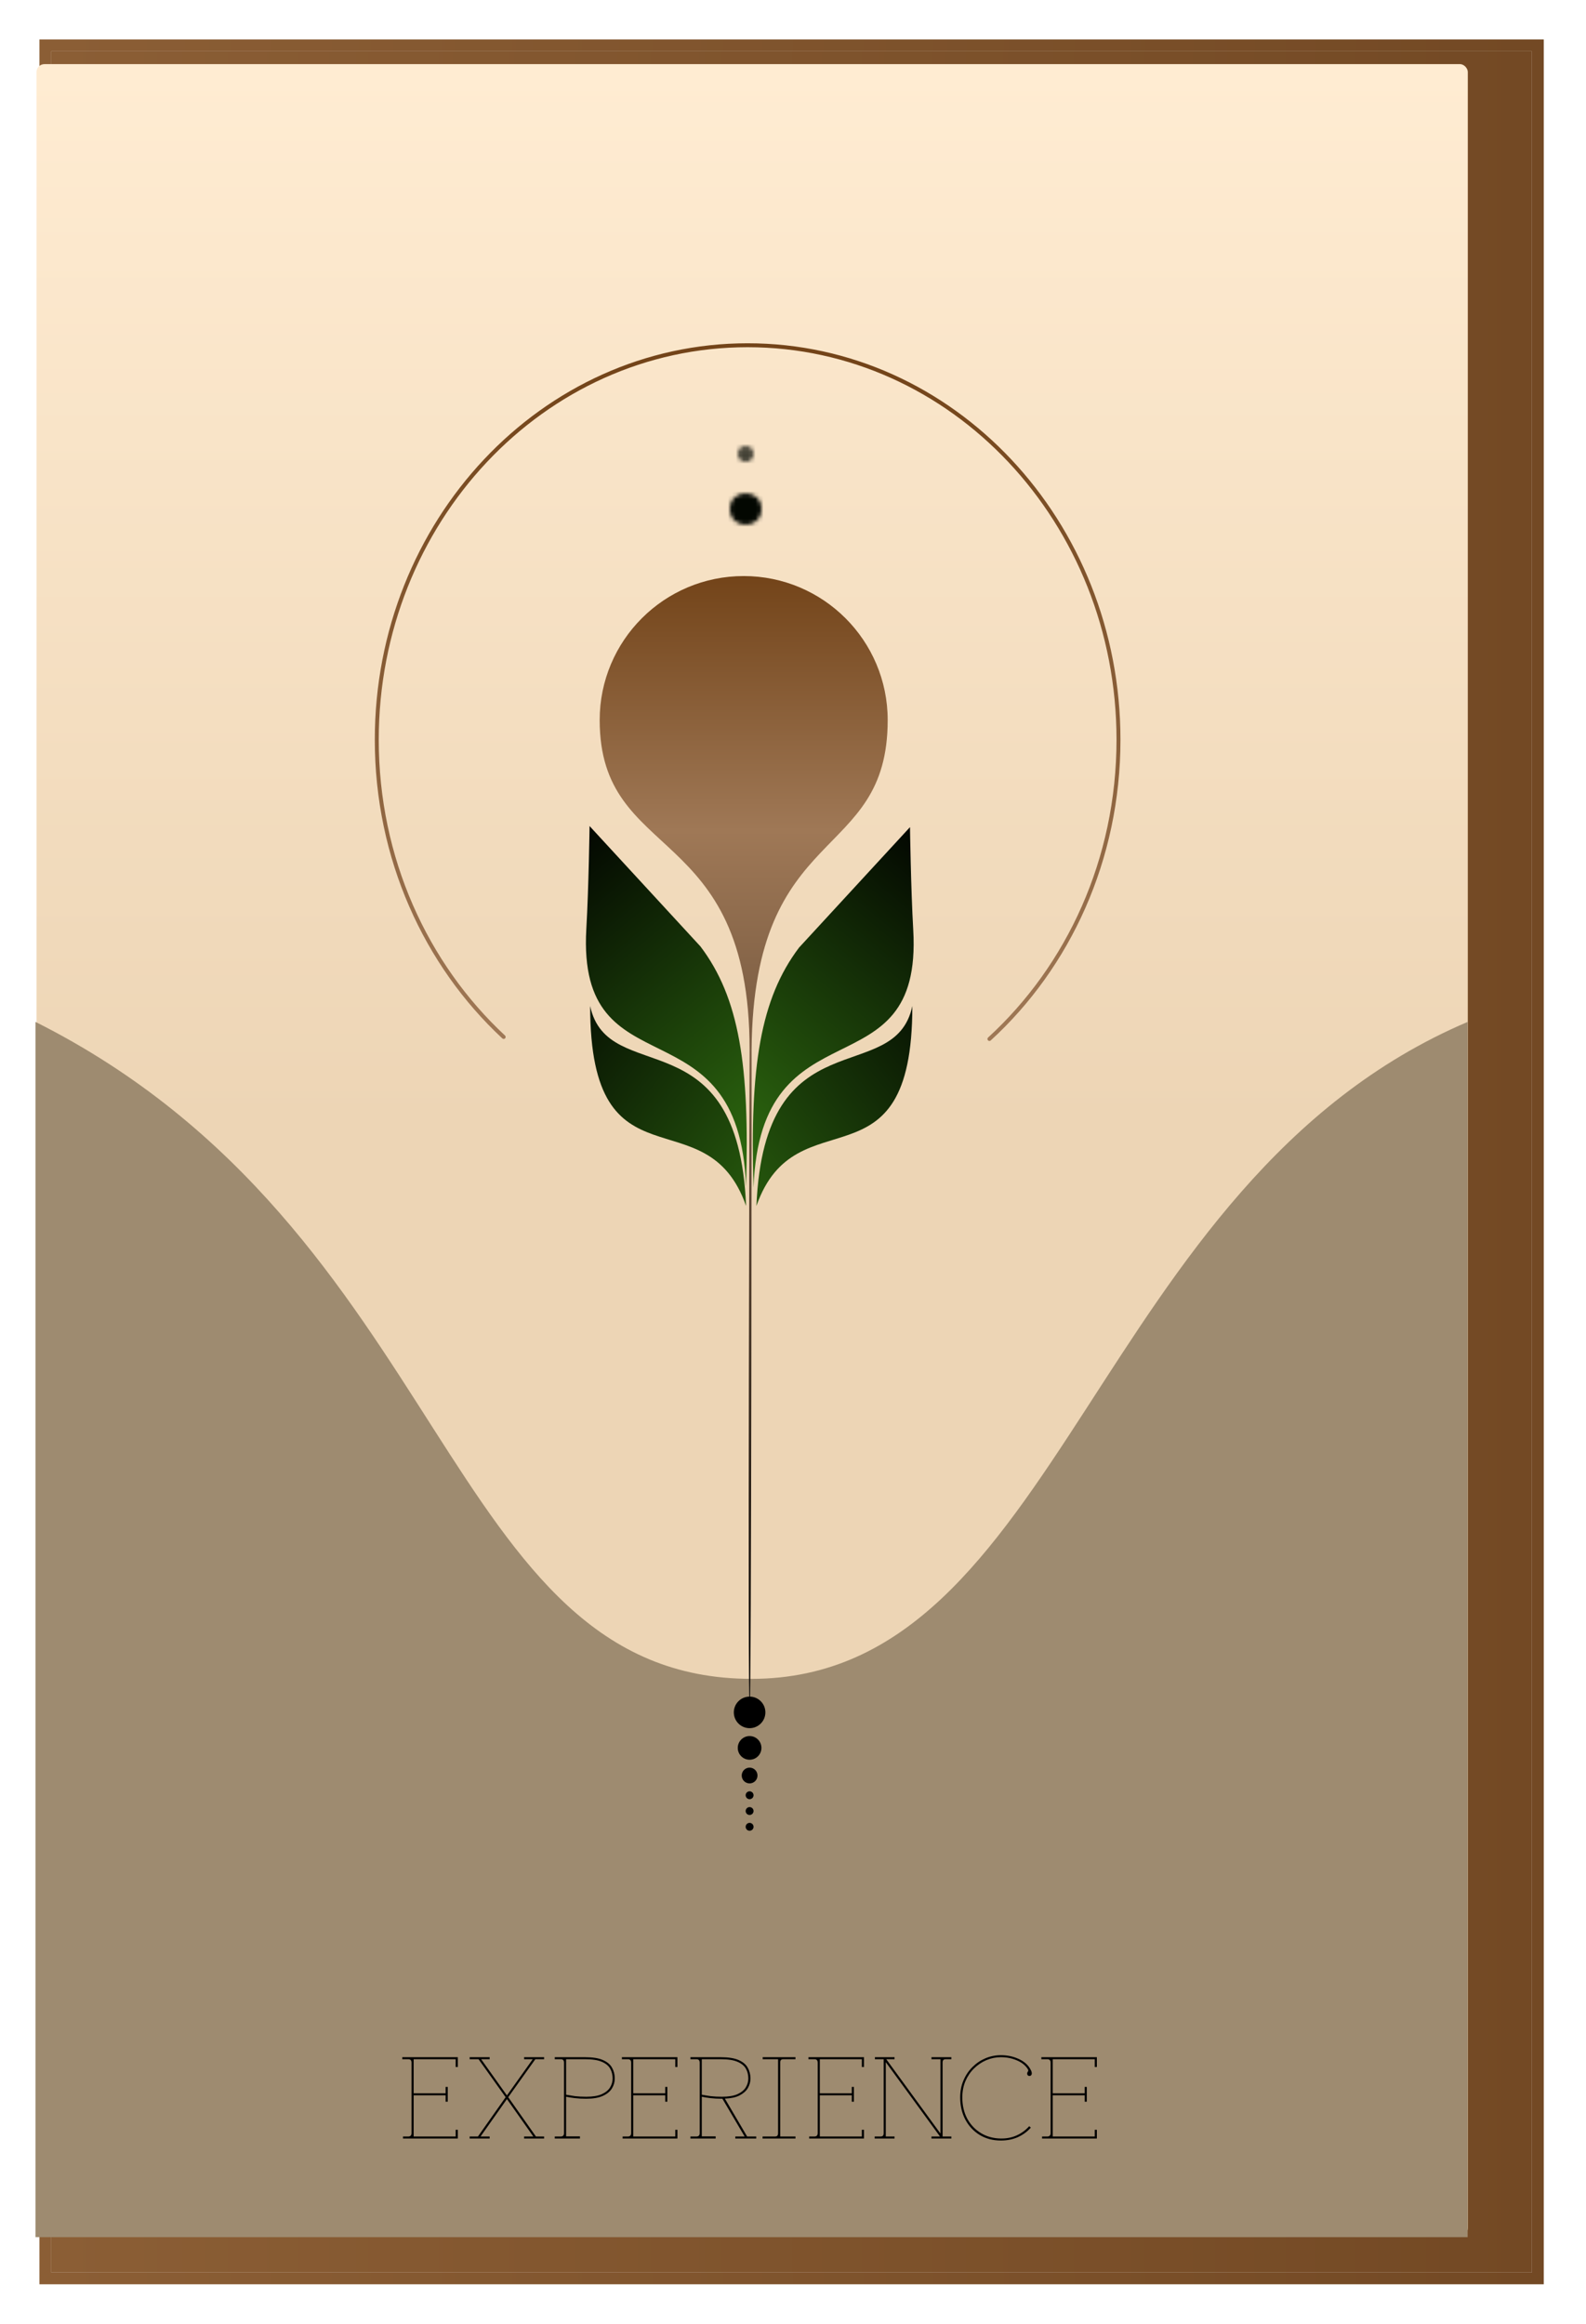 <svg width="402" height="589" viewBox="0 0 402 589" fill="none" xmlns="http://www.w3.org/2000/svg">
<g filter="url(#filter0_dii_54_721)">
<rect x="3" y="10" width="375.297" height="562.945" fill="url(#paint0_linear_54_721)"/>
<rect x="1.5" y="8.5" width="378.297" height="565.945" stroke="url(#paint1_linear_54_721)" stroke-width="3"/>
</g>
<g filter="url(#filter1_ii_54_721)">
<rect x="9.255" y="16.255" width="362.787" height="550.435" rx="2" fill="url(#paint2_linear_54_721)"/>
</g>
<path d="M102.74 541.523V541.013H104.06C104.62 541.013 104.9 540.723 104.9 540.143V522.293C104.9 521.713 104.63 521.423 104.09 521.423H102.56V520.913H116.63V523.403H116.09V521.423H105.44V530.063H113.54V528.443H114.08V532.193H113.54V530.573H105.44V541.013H116.09V539.303H116.63V541.523H102.74ZM119.633 541.523V541.013H121.733L128.753 531.053L121.883 521.423H119.633V520.913H124.703V521.423H122.543L129.083 530.603L135.623 521.423H133.433V520.913H138.503V521.423H136.283L129.413 531.053L136.433 541.013H138.503V541.523H133.433V541.013H135.773L129.083 531.533L122.393 541.013H124.703V541.523H119.633ZM141.203 541.523V541.013H142.703C143.263 541.013 143.543 540.733 143.543 540.173V522.293C143.543 521.713 143.273 521.423 142.733 521.423H141.203V520.913H148.883C150.823 520.913 152.333 521.153 153.413 521.633C154.513 522.113 155.283 522.763 155.723 523.583C156.183 524.383 156.413 525.293 156.413 526.313C156.413 527.213 156.173 528.053 155.693 528.833C155.213 529.613 154.443 530.243 153.383 530.723C152.323 531.203 150.923 531.443 149.183 531.443C148.143 531.443 147.193 531.393 146.333 531.293C145.493 531.193 144.743 531.073 144.083 530.933V540.983H147.593V541.523H141.203ZM149.183 530.933C150.823 530.933 152.123 530.723 153.083 530.303C154.063 529.863 154.773 529.293 155.213 528.593C155.653 527.873 155.873 527.113 155.873 526.313C155.873 525.393 155.673 524.573 155.273 523.853C154.873 523.113 154.163 522.523 153.143 522.083C152.143 521.643 150.723 521.423 148.883 521.423H144.083V530.423C144.723 530.543 145.463 530.663 146.303 530.783C147.163 530.883 148.123 530.933 149.183 530.933ZM158.404 541.523V541.013H159.724C160.284 541.013 160.564 540.723 160.564 540.143V522.293C160.564 521.713 160.294 521.423 159.754 521.423H158.224V520.913H172.294V523.403H171.754V521.423H161.104V530.063H169.204V528.443H169.744V532.193H169.204V530.573H161.104V541.013H171.754V539.303H172.294V541.523H158.404ZM175.598 541.523V541.013H177.098C177.658 541.013 177.938 540.733 177.938 540.173V522.293C177.938 521.713 177.668 521.423 177.128 521.423H175.598V520.913H183.278C185.218 520.913 186.728 521.153 187.808 521.633C188.908 522.113 189.678 522.763 190.118 523.583C190.578 524.383 190.808 525.293 190.808 526.313C190.808 527.173 190.588 527.983 190.148 528.743C189.708 529.483 189.008 530.103 188.048 530.603C187.108 531.083 185.868 531.353 184.328 531.413L189.968 541.013H192.278V541.523H186.968V541.013H189.338L183.698 531.443H183.578C182.538 531.443 181.588 531.393 180.728 531.293C179.888 531.193 179.138 531.073 178.478 530.933V540.983H181.988V541.523H175.598ZM183.578 530.933C185.218 530.933 186.518 530.723 187.478 530.303C188.458 529.863 189.168 529.293 189.608 528.593C190.048 527.873 190.268 527.113 190.268 526.313C190.268 525.393 190.068 524.573 189.668 523.853C189.268 523.113 188.558 522.523 187.538 522.083C186.538 521.643 185.118 521.423 183.278 521.423H178.478V530.423C179.118 530.543 179.858 530.663 180.698 530.783C181.558 530.883 182.518 530.933 183.578 530.933ZM193.879 541.523V541.013H196.969C197.289 541.013 197.509 540.943 197.629 540.803C197.749 540.663 197.809 540.443 197.809 540.143V521.423H193.909V520.913H202.219V521.423H199.189C198.869 521.423 198.649 521.493 198.529 521.633C198.409 521.773 198.349 521.993 198.349 522.293V541.013H202.219V541.523H193.879ZM205.69 541.523V541.013H207.01C207.57 541.013 207.85 540.723 207.85 540.143V522.293C207.85 521.713 207.58 521.423 207.04 521.423H205.51V520.913H219.58V523.403H219.04V521.423H208.39V530.063H216.49V528.443H217.03V532.193H216.49V530.573H208.39V541.013H219.04V539.303H219.58V541.523H205.69ZM222.29 541.523V541.013H223.73C224.05 541.013 224.27 540.943 224.39 540.803C224.51 540.663 224.57 540.443 224.57 540.143V521.423H222.35V520.913H227.33V521.423H225.23L238.97 540.263V521.423H236.69V520.913H241.73V521.423H240.35C240.03 521.423 239.81 521.493 239.69 521.633C239.57 521.773 239.51 521.993 239.51 522.293V541.013H241.73V541.523H236.69V541.013H238.85L225.11 522.173V541.013H227.33V541.523H222.29ZM254.286 542.033C252.266 542.033 250.476 541.563 248.916 540.623C247.376 539.683 246.166 538.393 245.286 536.753C244.406 535.093 243.966 533.213 243.966 531.113C243.966 529.533 244.246 528.093 244.806 526.793C245.366 525.473 246.126 524.343 247.086 523.403C248.046 522.443 249.146 521.703 250.386 521.183C251.626 520.663 252.926 520.403 254.286 520.403C255.846 520.403 257.286 520.693 258.606 521.273C259.926 521.833 260.916 522.623 261.576 523.643C261.856 524.083 262.026 524.443 262.086 524.723C262.146 525.003 262.126 525.223 262.026 525.383C261.886 525.623 261.666 525.713 261.366 525.653C261.086 525.573 260.946 525.373 260.946 525.053C260.946 524.893 260.986 524.763 261.066 524.663C261.146 524.563 261.196 524.453 261.216 524.333C261.256 524.213 261.196 524.043 261.036 523.823C260.416 522.903 259.496 522.193 258.276 521.693C257.056 521.173 255.726 520.913 254.286 520.913C253.006 520.913 251.776 521.163 250.596 521.663C249.436 522.163 248.396 522.863 247.476 523.763C246.556 524.663 245.826 525.743 245.286 527.003C244.766 528.243 244.506 529.613 244.506 531.113C244.506 533.113 244.916 534.893 245.736 536.453C246.576 538.013 247.736 539.243 249.216 540.143C250.696 541.043 252.386 541.503 254.286 541.523C255.766 541.543 257.116 541.273 258.336 540.713C259.556 540.153 260.596 539.383 261.456 538.403L261.876 538.763C260.956 539.803 259.846 540.613 258.546 541.193C257.266 541.753 255.846 542.033 254.286 542.033ZM264.723 541.523V541.013H266.043C266.603 541.013 266.883 540.723 266.883 540.143V522.293C266.883 521.713 266.613 521.423 266.073 521.423H264.543V520.913H278.613V523.403H278.073V521.423H267.423V530.063H275.523V528.443H276.063V532.193H275.523V530.573H267.423V541.013H278.073V539.303H278.613V541.523H264.723Z" fill="black"/>
<path d="M9 259C114.5 312 112 425.5 190.5 425.5C269 425.5 277 299.5 372 259V567H9V259Z" fill="#9E8B70"/>
<path fill-rule="evenodd" clip-rule="evenodd" d="M250.411 263.659C250.229 263.455 250.245 263.142 250.447 262.957C270.371 244.719 283 217.695 283 187.5C283 132.489 241.082 88 189.5 88C137.918 88 96 132.489 96 187.5C96 217.418 108.399 244.224 128.007 262.454C128.208 262.64 128.222 262.953 128.038 263.157C127.852 263.363 127.533 263.38 127.33 263.19C107.516 244.768 95 217.688 95 187.5C95 131.995 137.309 87 189.5 87C241.691 87 284 131.995 284 187.5C284 217.967 271.252 245.268 251.119 263.699C250.914 263.887 250.595 263.868 250.411 263.659Z" fill="url(#paint3_linear_54_721)"/>
<mask id="mask0_54_721" style="mask-type:alpha" maskUnits="userSpaceOnUse" x="185" y="113" width="8" height="20">
<circle cx="189" cy="115" r="2" fill="#030701"/>
<circle cx="189" cy="129" r="4" fill="#030701"/>
</mask>
<g mask="url(#mask0_54_721)">
<rect x="183" y="112" width="13" height="22" fill="url(#paint4_linear_54_721)"/>
</g>
<path d="M225 182.5C225 219 191 208 190.5 266C190.5 267 190.5 432.5 190 432.5C189.5 432.5 190 267 190 266C190 207.998 152 219 152 182.5C152 162.342 168.342 146 188.5 146C208.658 146 225 162.342 225 182.5Z" fill="url(#paint5_linear_54_721)"/>
<circle cx="190" cy="434" r="4" fill="black"/>
<circle cx="190" cy="443" r="3" fill="black"/>
<circle cx="190" cy="450" r="2" fill="black"/>
<circle cx="190" cy="455" r="1" fill="black"/>
<circle cx="190" cy="459" r="1" fill="black"/>
<circle cx="190" cy="463" r="1" fill="black"/>
<path d="M231.481 235.735C233.888 277.856 192.72 253.153 191 301C190.032 270.341 192.72 253.153 202.541 240.154L230.657 209.63C230.657 209.63 230.872 225.075 231.481 235.735Z" fill="url(#paint6_linear_54_721)"/>
<path d="M191.73 305.644C193.73 257.144 226.753 275.975 231.252 254.975C231.253 302.975 201.752 276.975 191.73 305.644Z" fill="url(#paint7_linear_54_721)"/>
<path d="M189.108 305.644C187.108 257.144 154.085 275.975 149.585 254.975C149.585 302.975 179.085 276.975 189.108 305.644Z" fill="url(#paint8_linear_54_721)"/>
<path d="M148.613 235.465C146.206 277.586 187.374 252.883 189.094 300.73C190.062 270.071 187.374 252.883 177.553 239.884L149.437 209.36C149.437 209.36 149.222 224.805 148.613 235.465Z" fill="url(#paint9_linear_54_721)"/>
<path d="M102.149 542V541.49H103.469C104.029 541.49 104.309 541.2 104.309 540.62V522.77C104.309 522.19 104.039 521.9 103.499 521.9H101.969V521.39H116.039V523.88H115.499V521.9H104.849V530.54H112.949V528.92H113.489V532.67H112.949V531.05H104.849V541.49H115.499V539.78H116.039V542H102.149ZM119.042 542V541.49H121.142L128.162 531.53L121.292 521.9H119.042V521.39H124.112V521.9H121.952L128.492 531.08L135.032 521.9H132.842V521.39H137.912V521.9H135.692L128.822 531.53L135.842 541.49H137.912V542H132.842V541.49H135.182L128.492 532.01L121.802 541.49H124.112V542H119.042ZM140.611 542V541.49H142.111C142.671 541.49 142.951 541.21 142.951 540.65V522.77C142.951 522.19 142.681 521.9 142.141 521.9H140.611V521.39H148.291C150.231 521.39 151.741 521.63 152.821 522.11C153.921 522.59 154.691 523.24 155.131 524.06C155.591 524.86 155.821 525.77 155.821 526.79C155.821 527.69 155.581 528.53 155.101 529.31C154.621 530.09 153.851 530.72 152.791 531.2C151.731 531.68 150.331 531.92 148.591 531.92C147.551 531.92 146.601 531.87 145.741 531.77C144.901 531.67 144.151 531.55 143.491 531.41V541.46H147.001V542H140.611ZM148.591 531.41C150.231 531.41 151.531 531.2 152.491 530.78C153.471 530.34 154.181 529.77 154.621 529.07C155.061 528.35 155.281 527.59 155.281 526.79C155.281 525.87 155.081 525.05 154.681 524.33C154.281 523.59 153.571 523 152.551 522.56C151.551 522.12 150.131 521.9 148.291 521.9H143.491V530.9C144.131 531.02 144.871 531.14 145.711 531.26C146.571 531.36 147.531 531.41 148.591 531.41ZM157.813 542V541.49H159.133C159.693 541.49 159.973 541.2 159.973 540.62V522.77C159.973 522.19 159.703 521.9 159.163 521.9H157.633V521.39H171.703V523.88H171.163V521.9H160.513V530.54H168.613V528.92H169.153V532.67H168.613V531.05H160.513V541.49H171.163V539.78H171.703V542H157.813ZM175.006 542V541.49H176.506C177.066 541.49 177.346 541.21 177.346 540.65V522.77C177.346 522.19 177.076 521.9 176.536 521.9H175.006V521.39H182.686C184.626 521.39 186.136 521.63 187.216 522.11C188.316 522.59 189.086 523.24 189.526 524.06C189.986 524.86 190.216 525.77 190.216 526.79C190.216 527.65 189.996 528.46 189.556 529.22C189.116 529.96 188.416 530.58 187.456 531.08C186.516 531.56 185.276 531.83 183.736 531.89L189.376 541.49H191.686V542H186.376V541.49H188.746L183.106 531.92H182.986C181.946 531.92 180.996 531.87 180.136 531.77C179.296 531.67 178.546 531.55 177.886 531.41V541.46H181.396V542H175.006ZM182.986 531.41C184.626 531.41 185.926 531.2 186.886 530.78C187.866 530.34 188.576 529.77 189.016 529.07C189.456 528.35 189.676 527.59 189.676 526.79C189.676 525.87 189.476 525.05 189.076 524.33C188.676 523.59 187.966 523 186.946 522.56C185.946 522.12 184.526 521.9 182.686 521.9H177.886V530.9C178.526 531.02 179.266 531.14 180.106 531.26C180.966 531.36 181.926 531.41 182.986 531.41ZM193.287 542V541.49H196.377C196.697 541.49 196.917 541.42 197.037 541.28C197.157 541.14 197.217 540.92 197.217 540.62V521.9H193.317V521.39H201.627V521.9H198.597C198.277 521.9 198.057 521.97 197.937 522.11C197.817 522.25 197.757 522.47 197.757 522.77V541.49H201.627V542H193.287ZM205.098 542V541.49H206.418C206.978 541.49 207.258 541.2 207.258 540.62V522.77C207.258 522.19 206.988 521.9 206.448 521.9H204.918V521.39H218.988V523.88H218.448V521.9H207.798V530.54H215.898V528.92H216.438V532.67H215.898V531.05H207.798V541.49H218.448V539.78H218.988V542H205.098ZM221.698 542V541.49H223.138C223.458 541.49 223.678 541.42 223.798 541.28C223.918 541.14 223.978 540.92 223.978 540.62V521.9H221.758V521.39H226.738V521.9H224.638L238.378 540.74V521.9H236.098V521.39H241.138V521.9H239.758C239.438 521.9 239.218 521.97 239.098 522.11C238.978 522.25 238.918 522.47 238.918 522.77V541.49H241.138V542H236.098V541.49H238.258L224.518 522.65V541.49H226.738V542H221.698ZM253.694 542.51C251.674 542.51 249.884 542.04 248.324 541.1C246.784 540.16 245.574 538.87 244.694 537.23C243.814 535.57 243.374 533.69 243.374 531.59C243.374 530.01 243.654 528.57 244.214 527.27C244.774 525.95 245.534 524.82 246.494 523.88C247.454 522.92 248.554 522.18 249.794 521.66C251.034 521.14 252.334 520.88 253.694 520.88C255.254 520.88 256.694 521.17 258.014 521.75C259.334 522.31 260.324 523.1 260.984 524.12C261.264 524.56 261.434 524.92 261.494 525.2C261.554 525.48 261.534 525.7 261.434 525.86C261.294 526.1 261.074 526.19 260.774 526.13C260.494 526.05 260.354 525.85 260.354 525.53C260.354 525.37 260.394 525.24 260.474 525.14C260.554 525.04 260.604 524.93 260.624 524.81C260.664 524.69 260.604 524.52 260.444 524.3C259.824 523.38 258.904 522.67 257.684 522.17C256.464 521.65 255.134 521.39 253.694 521.39C252.414 521.39 251.184 521.64 250.004 522.14C248.844 522.64 247.804 523.34 246.884 524.24C245.964 525.14 245.234 526.22 244.694 527.48C244.174 528.72 243.914 530.09 243.914 531.59C243.914 533.59 244.324 535.37 245.144 536.93C245.984 538.49 247.144 539.72 248.624 540.62C250.104 541.52 251.794 541.98 253.694 542C255.174 542.02 256.524 541.75 257.744 541.19C258.964 540.63 260.004 539.86 260.864 538.88L261.284 539.24C260.364 540.28 259.254 541.09 257.954 541.67C256.674 542.23 255.254 542.51 253.694 542.51ZM264.131 542V541.49H265.451C266.011 541.49 266.291 541.2 266.291 540.62V522.77C266.291 522.19 266.021 521.9 265.481 521.9H263.951V521.39H278.021V523.88H277.481V521.9H266.831V530.54H274.931V528.92H275.471V532.67H274.931V531.05H266.831V541.49H277.481V539.78H278.021V542H264.131Z" fill="black"/>
<defs>
<filter id="filter0_dii_54_721" x="-1" y="0" width="402.297" height="588.945" filterUnits="userSpaceOnUse" color-interpolation-filters="sRGB">
<feFlood flood-opacity="0" result="BackgroundImageFix"/>
<feColorMatrix in="SourceAlpha" type="matrix" values="0 0 0 0 0 0 0 0 0 0 0 0 0 0 0 0 0 0 127 0" result="hardAlpha"/>
<feOffset dx="10" dy="3"/>
<feGaussianBlur stdDeviation="5"/>
<feColorMatrix type="matrix" values="0 0 0 0 0.749 0 0 0 0 0.718 0 0 0 0 0.69 0 0 0 1 0"/>
<feBlend mode="normal" in2="BackgroundImageFix" result="effect1_dropShadow_54_721"/>
<feBlend mode="normal" in="SourceGraphic" in2="effect1_dropShadow_54_721" result="shape"/>
<feColorMatrix in="SourceAlpha" type="matrix" values="0 0 0 0 0 0 0 0 0 0 0 0 0 0 0 0 0 0 127 0" result="hardAlpha"/>
<feOffset dx="1" dy="1"/>
<feGaussianBlur stdDeviation="5"/>
<feComposite in2="hardAlpha" operator="arithmetic" k2="-1" k3="1"/>
<feColorMatrix type="matrix" values="0 0 0 0 0 0 0 0 0 0 0 0 0 0 0 0 0 0 0.5 0"/>
<feBlend mode="normal" in2="shape" result="effect2_innerShadow_54_721"/>
<feColorMatrix in="SourceAlpha" type="matrix" values="0 0 0 0 0 0 0 0 0 0 0 0 0 0 0 0 0 0 127 0" result="hardAlpha"/>
<feOffset dx="-1" dy="-1"/>
<feGaussianBlur stdDeviation="5"/>
<feComposite in2="hardAlpha" operator="arithmetic" k2="-1" k3="1"/>
<feColorMatrix type="matrix" values="0 0 0 0 0 0 0 0 0 0 0 0 0 0 0 0 0 0 0.3 0"/>
<feBlend mode="normal" in2="effect2_innerShadow_54_721" result="effect3_innerShadow_54_721"/>
</filter>
<filter id="filter1_ii_54_721" x="9.255" y="16.255" width="362.787" height="550.435" filterUnits="userSpaceOnUse" color-interpolation-filters="sRGB">
<feFlood flood-opacity="0" result="BackgroundImageFix"/>
<feBlend mode="normal" in="SourceGraphic" in2="BackgroundImageFix" result="shape"/>
<feColorMatrix in="SourceAlpha" type="matrix" values="0 0 0 0 0 0 0 0 0 0 0 0 0 0 0 0 0 0 127 0" result="hardAlpha"/>
<feOffset dx="3" dy="3"/>
<feComposite in2="hardAlpha" operator="arithmetic" k2="-1" k3="1"/>
<feColorMatrix type="matrix" values="0 0 0 0 0 0 0 0 0 0 0 0 0 0 0 0 0 0 0.1 0"/>
<feBlend mode="normal" in2="shape" result="effect1_innerShadow_54_721"/>
<feColorMatrix in="SourceAlpha" type="matrix" values="0 0 0 0 0 0 0 0 0 0 0 0 0 0 0 0 0 0 127 0" result="hardAlpha"/>
<feOffset dx="-3" dy="-3"/>
<feComposite in2="hardAlpha" operator="arithmetic" k2="-1" k3="1"/>
<feColorMatrix type="matrix" values="0 0 0 0 0 0 0 0 0 0 0 0 0 0 0 0 0 0 0.1 0"/>
<feBlend mode="normal" in2="effect1_innerShadow_54_721" result="effect2_innerShadow_54_721"/>
</filter>
<linearGradient id="paint0_linear_54_721" x1="3" y1="290.753" x2="378.297" y2="290.753" gradientUnits="userSpaceOnUse">
<stop stop-color="#8B5E35"/>
<stop offset="1" stop-color="#734924"/>
</linearGradient>
<linearGradient id="paint1_linear_54_721" x1="3.834" y1="290.753" x2="378.297" y2="290.753" gradientUnits="userSpaceOnUse">
<stop stop-color="#8B5E35"/>
<stop offset="1" stop-color="#734924"/>
</linearGradient>
<linearGradient id="paint2_linear_54_721" x1="191" y1="284" x2="191" y2="18.5" gradientUnits="userSpaceOnUse">
<stop stop-color="#EDD5B5"/>
<stop offset="1" stop-color="#FFECD2"/>
</linearGradient>
<linearGradient id="paint3_linear_54_721" x1="189.5" y1="87" x2="189.5" y2="263.828" gradientUnits="userSpaceOnUse">
<stop offset="0.03" stop-color="#734419"/>
<stop offset="1" stop-color="#9F7856"/>
</linearGradient>
<linearGradient id="paint4_linear_54_721" x1="189" y1="133.353" x2="189" y2="113.294" gradientUnits="userSpaceOnUse">
<stop offset="0.33" stop-color="#030701"/>
<stop offset="1" stop-color="#030701" stop-opacity="0.69"/>
</linearGradient>
<linearGradient id="paint5_linear_54_721" x1="188.5" y1="146" x2="188.5" y2="433" gradientUnits="userSpaceOnUse">
<stop stop-color="#734419"/>
<stop offset="0.225" stop-color="#9F7856"/>
<stop offset="0.99"/>
</linearGradient>
<linearGradient id="paint6_linear_54_721" x1="240.557" y1="217.851" x2="179.463" y2="291.419" gradientUnits="userSpaceOnUse">
<stop stop-color="#030701"/>
<stop offset="1" stop-color="#2F6D10"/>
</linearGradient>
<linearGradient id="paint7_linear_54_721" x1="250.49" y1="258.299" x2="176.167" y2="318.472" gradientUnits="userSpaceOnUse">
<stop stop-color="#030701"/>
<stop offset="1" stop-color="#2F6D10"/>
</linearGradient>
<linearGradient id="paint8_linear_54_721" x1="130.348" y1="258.299" x2="204.671" y2="318.472" gradientUnits="userSpaceOnUse">
<stop stop-color="#030701"/>
<stop offset="1" stop-color="#2F6D10"/>
</linearGradient>
<linearGradient id="paint9_linear_54_721" x1="139.537" y1="217.581" x2="200.631" y2="291.149" gradientUnits="userSpaceOnUse">
<stop stop-color="#030701"/>
<stop offset="1" stop-color="#2F6D10"/>
</linearGradient>
</defs>
</svg>

